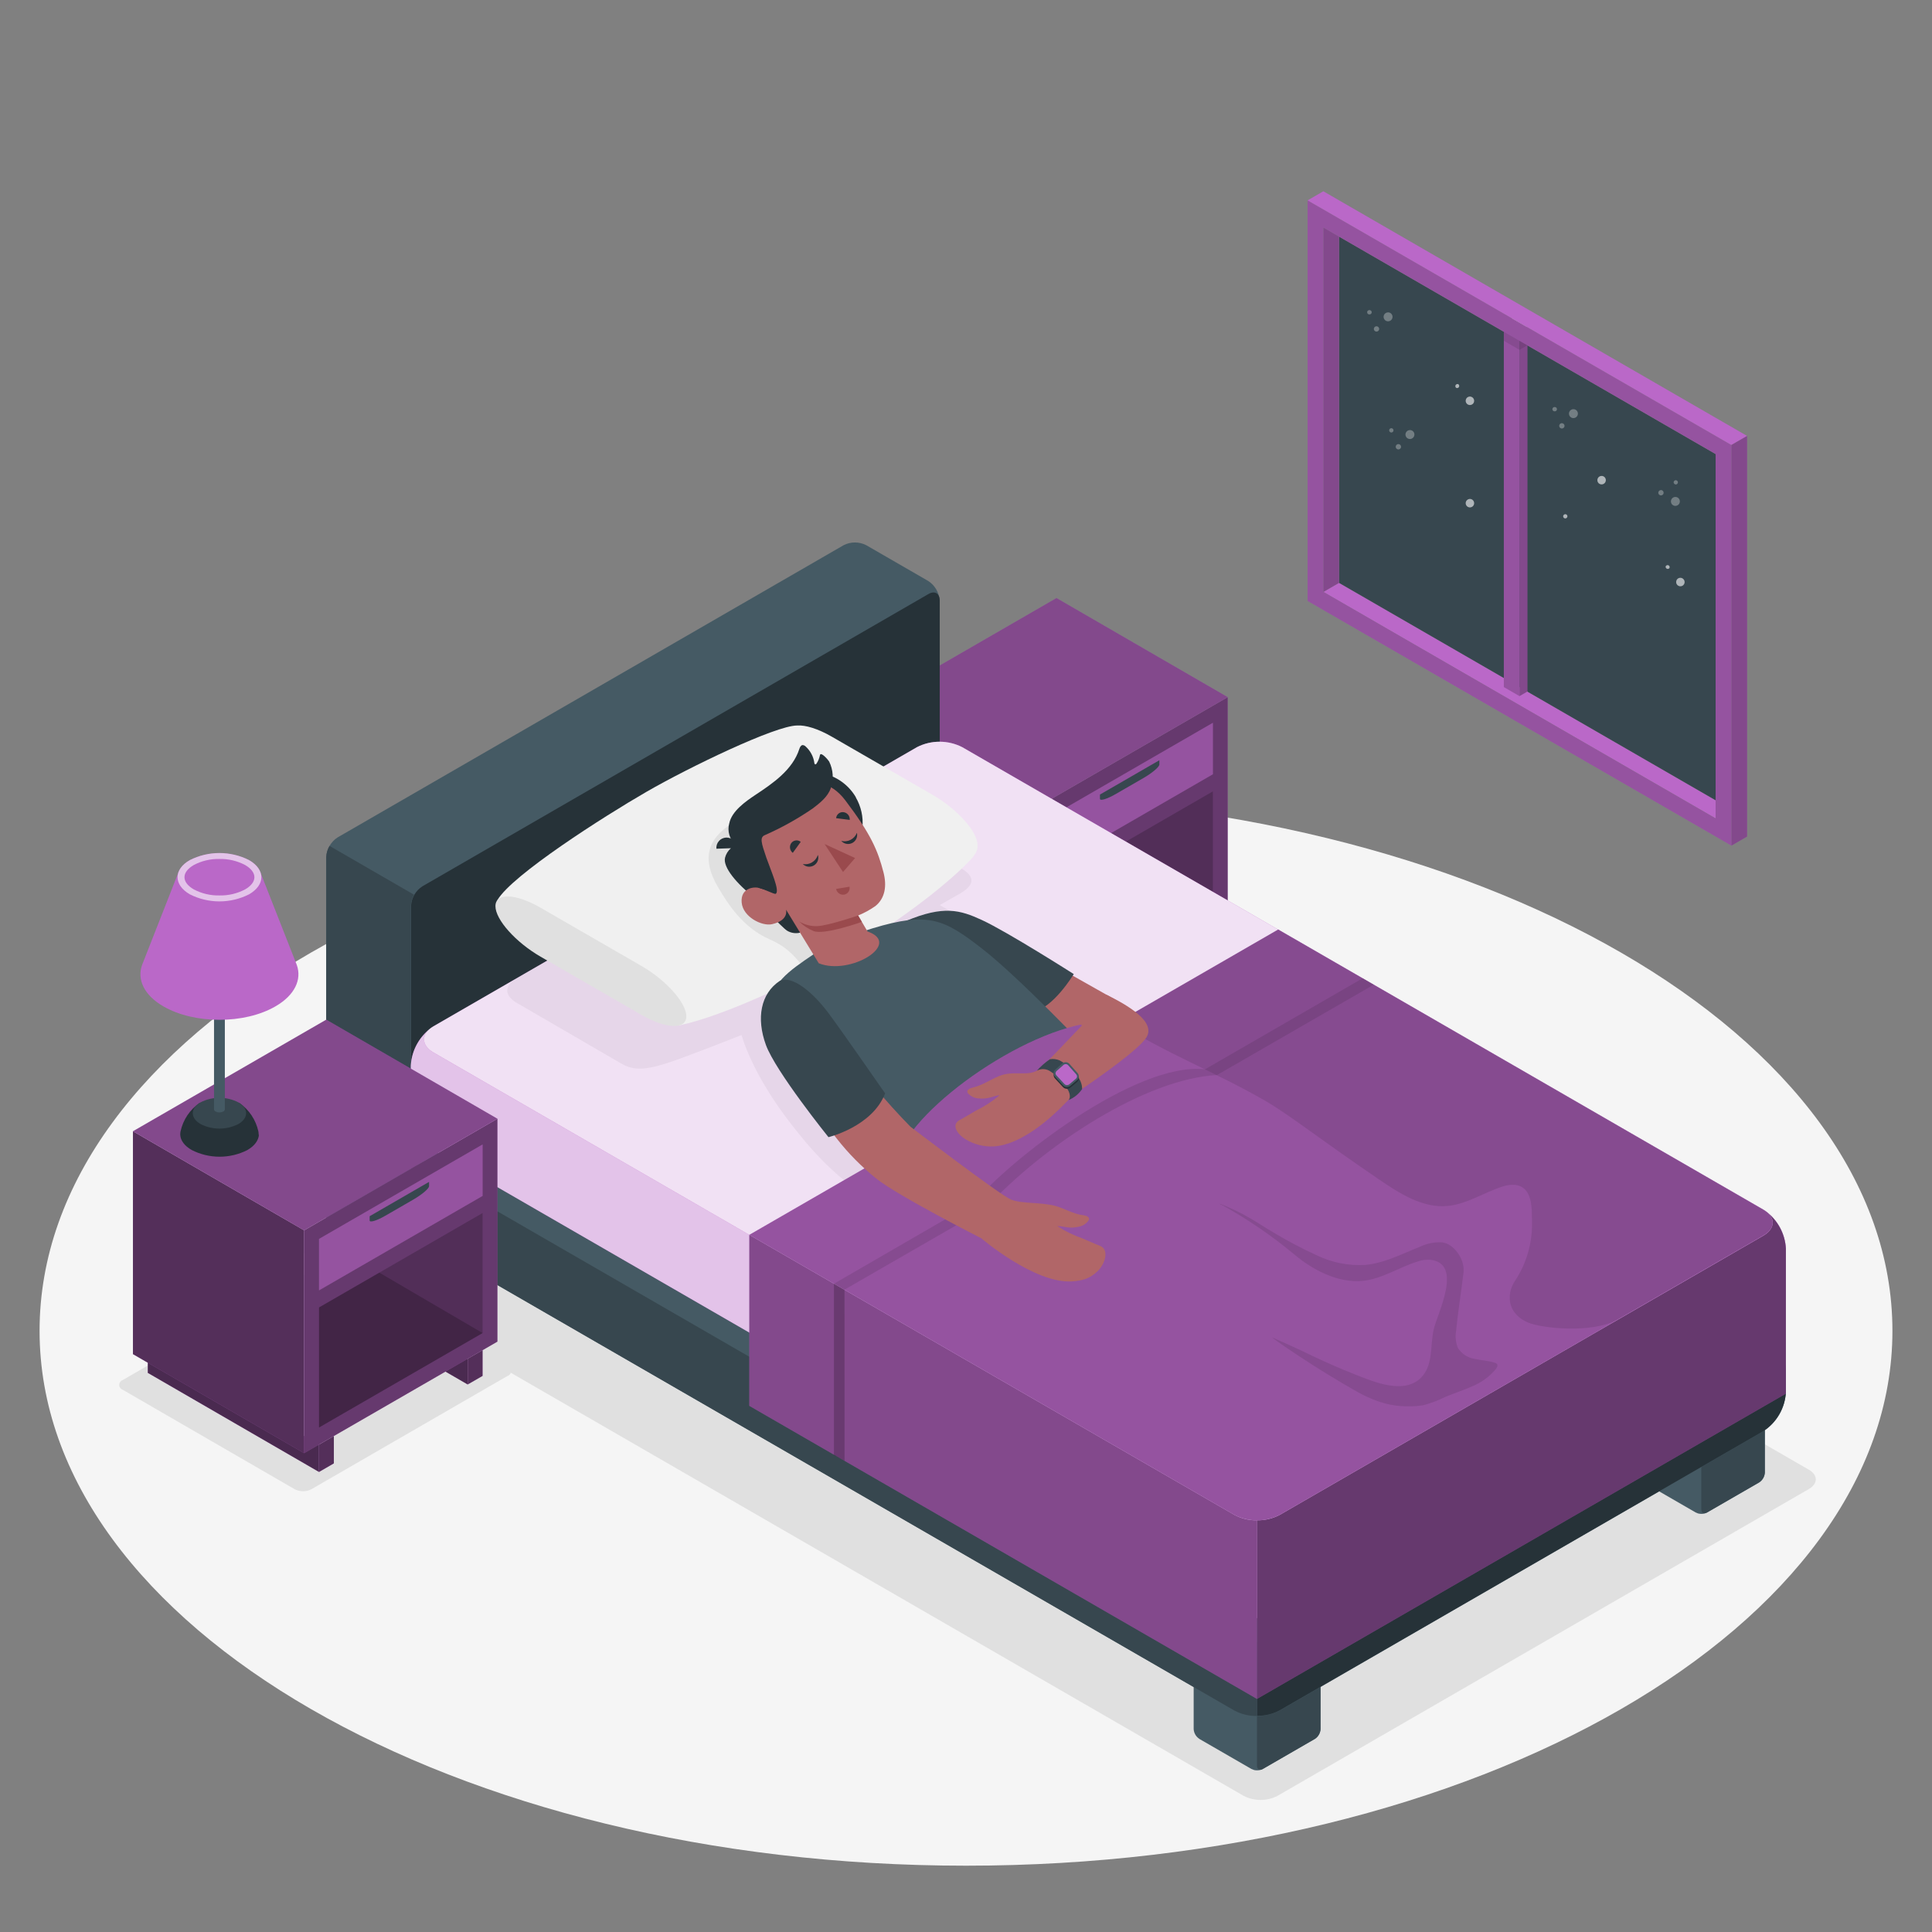 <svg width="87" height="87" viewBox="0 0 87 87" fill="none" xmlns="http://www.w3.org/2000/svg">
<rect x="0" y="0" width="87" height="87" fill="#808080" stroke="none"/>
<path d="M43.5 84.014C66.54 84.014 85.218 73.231 85.218 59.929C85.218 46.627 66.54 35.844 43.5 35.844C20.46 35.844 1.782 46.627 1.782 59.929C1.782 73.231 20.46 84.014 43.5 84.014Z" fill="#F5F5F5"/>
<path d="M57.517 80.874L81.455 67.053C81.871 66.813 81.871 66.423 81.455 66.183L38.433 41.344C38.2 41.226 37.941 41.164 37.68 41.164C37.418 41.164 37.16 41.226 36.926 41.344L12.991 55.167C12.575 55.407 12.575 55.797 12.991 56.037L56.011 80.874C56.244 80.992 56.502 81.054 56.764 81.054C57.026 81.054 57.284 80.992 57.517 80.874Z" fill="#E0E0E0"/>
<path d="M22.862 61.523L15.117 57.043C15 56.983 14.871 56.953 14.74 56.953C14.61 56.953 14.48 56.983 14.364 57.043L5.525 62.146C5.479 62.161 5.44 62.191 5.412 62.23C5.384 62.269 5.369 62.316 5.369 62.364C5.369 62.411 5.384 62.458 5.412 62.497C5.44 62.536 5.479 62.566 5.525 62.581L13.269 67.061C13.386 67.121 13.515 67.152 13.646 67.152C13.777 67.152 13.906 67.121 14.023 67.061L22.862 61.956C22.907 61.941 22.946 61.911 22.973 61.873C23 61.834 23.015 61.787 23.015 61.74C23.015 61.692 23 61.646 22.973 61.607C22.946 61.568 22.907 61.539 22.862 61.523Z" fill="#E0E0E0"/>
<path d="M77.968 36.448L77.261 36.855L59.592 26.655L60.298 26.246L77.968 36.448Z" fill="#BA68C8"/>
<path d="M60.298 26.246L77.261 36.039L77.259 20.447L60.298 10.654V26.246Z" fill="#37474F"/>
<path d="M68.425 14.94V31.348L67.719 30.939V14.531L68.425 14.94Z" fill="#BA68C8"/>
<path opacity="0.2" d="M68.425 14.94V31.348L67.719 30.939V14.531L68.425 14.94Z" fill="black"/>
<path d="M68.779 14.734L68.425 14.939V31.347L68.779 31.142V14.734Z" fill="#BA68C8"/>
<path opacity="0.3" d="M68.779 14.734L68.425 14.939V31.347L68.779 31.142V14.734Z" fill="black"/>
<path d="M68.425 14.939L67.719 14.53L68.072 14.325L68.779 14.734L68.425 14.939Z" fill="#FAFAFA"/>
<path d="M58.883 27.062L77.968 38.08V20.039L58.883 9.021V27.062ZM59.592 10.245L77.256 20.446V36.855L59.592 26.653V10.245Z" fill="#BA68C8"/>
<path opacity="0.2" d="M58.883 27.062L77.968 38.08V20.039L58.883 9.021V27.062ZM59.592 10.245L77.256 20.446V36.855L59.592 26.653V10.245Z" fill="black"/>
<path d="M59.592 26.655L60.298 26.246V10.654L59.592 10.245V26.655Z" fill="#BA68C8"/>
<path opacity="0.3" d="M59.592 26.655L60.298 26.246V10.654L59.592 10.245V26.655Z" fill="black"/>
<path d="M58.883 9.022L59.592 8.613L78.674 19.631L77.968 20.039L58.883 9.022Z" fill="#BA68C8"/>
<path d="M78.674 19.63L77.968 20.039V38.08L78.674 37.671V19.63Z" fill="#BA68C8"/>
<path opacity="0.3" d="M78.674 19.63L77.968 20.039V38.08L78.674 37.671V19.63Z" fill="black"/>
<path opacity="0.1" d="M68.425 15.347L67.721 14.94V15.347L68.425 15.754V15.347Z" fill="black"/>
<path opacity="0.1" d="M68.425 15.754L68.779 15.55L68.425 15.347V15.754Z" fill="black"/>
<g opacity="0.6">
<path d="M75.126 25.453C75.15 25.462 75.168 25.48 75.179 25.503C75.189 25.526 75.189 25.553 75.18 25.576C75.168 25.595 75.15 25.608 75.129 25.615C75.108 25.621 75.085 25.62 75.065 25.612C75.044 25.604 75.027 25.589 75.017 25.57C75.006 25.551 75.002 25.528 75.006 25.507C75.015 25.484 75.033 25.466 75.055 25.456C75.078 25.446 75.103 25.445 75.126 25.453Z" fill="white"/>
<path d="M75.739 26.032C75.774 26.046 75.804 26.07 75.826 26.101C75.848 26.132 75.86 26.169 75.861 26.206C75.862 26.244 75.851 26.282 75.831 26.314C75.81 26.346 75.781 26.371 75.746 26.386C75.711 26.401 75.673 26.406 75.635 26.399C75.598 26.392 75.564 26.374 75.536 26.348C75.509 26.322 75.49 26.288 75.482 26.251C75.474 26.214 75.478 26.175 75.492 26.14C75.501 26.116 75.514 26.095 75.531 26.077C75.549 26.059 75.57 26.044 75.593 26.034C75.615 26.024 75.64 26.019 75.665 26.019C75.69 26.018 75.715 26.023 75.739 26.032Z" fill="white"/>
</g>
<g opacity="0.6">
<path d="M65.65 17.29C65.674 17.3 65.692 17.318 65.703 17.342C65.713 17.365 65.713 17.392 65.704 17.415C65.694 17.439 65.676 17.458 65.652 17.468C65.629 17.478 65.603 17.478 65.579 17.469C65.56 17.457 65.546 17.439 65.54 17.418C65.533 17.396 65.534 17.373 65.542 17.353C65.551 17.332 65.566 17.315 65.586 17.305C65.606 17.294 65.628 17.291 65.65 17.295V17.29Z" fill="white"/>
<path d="M66.263 17.871C66.298 17.885 66.328 17.909 66.349 17.94C66.371 17.971 66.383 18.008 66.383 18.046C66.384 18.084 66.373 18.121 66.353 18.153C66.332 18.184 66.303 18.209 66.268 18.224C66.233 18.239 66.195 18.244 66.158 18.237C66.121 18.23 66.086 18.213 66.059 18.186C66.032 18.16 66.013 18.127 66.005 18.09C65.997 18.053 66 18.014 66.014 17.979C66.023 17.955 66.036 17.934 66.054 17.916C66.071 17.897 66.092 17.883 66.115 17.873C66.139 17.863 66.164 17.857 66.189 17.857C66.214 17.857 66.239 17.861 66.263 17.871Z" fill="white"/>
</g>
<path opacity="0.6" d="M66.263 22.481C66.298 22.495 66.328 22.519 66.349 22.55C66.371 22.581 66.383 22.618 66.383 22.656C66.384 22.694 66.373 22.731 66.353 22.762C66.332 22.794 66.303 22.819 66.268 22.834C66.233 22.849 66.195 22.854 66.158 22.847C66.121 22.84 66.086 22.823 66.059 22.796C66.032 22.77 66.013 22.736 66.005 22.699C65.997 22.662 66 22.624 66.014 22.589C66.033 22.542 66.07 22.504 66.116 22.484C66.163 22.463 66.215 22.462 66.263 22.481Z" fill="white"/>
<g opacity="0.3">
<path d="M63.693 19.568C63.693 19.608 63.681 19.647 63.659 19.68C63.636 19.713 63.605 19.739 63.568 19.755C63.531 19.77 63.491 19.774 63.452 19.766C63.412 19.758 63.376 19.739 63.348 19.711C63.32 19.683 63.301 19.647 63.293 19.607C63.285 19.568 63.289 19.528 63.304 19.491C63.32 19.454 63.346 19.422 63.379 19.4C63.412 19.378 63.451 19.366 63.491 19.366C63.517 19.366 63.544 19.371 63.568 19.381C63.593 19.391 63.615 19.406 63.634 19.425C63.653 19.444 63.668 19.466 63.678 19.491C63.688 19.515 63.693 19.541 63.693 19.568Z" fill="white"/>
<path d="M63.091 20.118C63.091 20.142 63.084 20.165 63.071 20.185C63.057 20.205 63.038 20.22 63.017 20.229C62.995 20.238 62.971 20.241 62.947 20.236C62.924 20.231 62.903 20.22 62.886 20.203C62.869 20.186 62.858 20.165 62.853 20.142C62.848 20.118 62.851 20.094 62.86 20.072C62.869 20.05 62.884 20.032 62.904 20.018C62.924 20.005 62.947 19.998 62.971 19.998C63.002 19.998 63.033 20.011 63.056 20.033C63.078 20.056 63.091 20.086 63.091 20.118Z" fill="white"/>
<path d="M62.75 19.366C62.752 19.38 62.75 19.394 62.746 19.407C62.742 19.421 62.736 19.433 62.727 19.443C62.717 19.454 62.706 19.462 62.693 19.468C62.681 19.474 62.667 19.477 62.653 19.477C62.639 19.477 62.626 19.474 62.613 19.468C62.6 19.462 62.589 19.454 62.58 19.443C62.571 19.433 62.564 19.421 62.56 19.407C62.556 19.394 62.555 19.38 62.556 19.366C62.56 19.343 62.571 19.321 62.589 19.306C62.607 19.29 62.63 19.282 62.653 19.282C62.677 19.282 62.7 19.29 62.717 19.306C62.735 19.321 62.746 19.343 62.75 19.366Z" fill="white"/>
</g>
<g opacity="0.3">
<path d="M75.486 22.776C75.46 22.782 75.434 22.782 75.408 22.778C75.382 22.773 75.357 22.763 75.335 22.749C75.313 22.735 75.294 22.716 75.279 22.695C75.264 22.673 75.253 22.649 75.248 22.623C75.239 22.584 75.242 22.543 75.257 22.506C75.271 22.469 75.296 22.436 75.329 22.413C75.362 22.39 75.401 22.378 75.441 22.377C75.481 22.376 75.52 22.387 75.554 22.409C75.588 22.431 75.614 22.462 75.63 22.498C75.646 22.535 75.65 22.576 75.643 22.615C75.636 22.655 75.617 22.691 75.589 22.72C75.561 22.748 75.525 22.768 75.486 22.776Z" fill="white"/>
<path d="M74.82 22.306C74.789 22.313 74.756 22.307 74.73 22.29C74.703 22.273 74.684 22.245 74.677 22.214C74.671 22.183 74.677 22.151 74.694 22.124C74.711 22.097 74.738 22.078 74.769 22.072C74.785 22.068 74.801 22.068 74.816 22.071C74.832 22.074 74.847 22.079 74.86 22.088C74.873 22.097 74.885 22.108 74.894 22.121C74.903 22.134 74.909 22.148 74.912 22.164C74.915 22.179 74.916 22.195 74.913 22.211C74.91 22.226 74.904 22.241 74.896 22.254C74.887 22.267 74.876 22.279 74.863 22.288C74.85 22.297 74.835 22.303 74.82 22.306Z" fill="white"/>
<path d="M75.483 21.814C75.458 21.819 75.432 21.814 75.41 21.8C75.389 21.786 75.374 21.764 75.368 21.739C75.364 21.721 75.366 21.702 75.373 21.684C75.381 21.667 75.393 21.652 75.408 21.641C75.424 21.631 75.442 21.625 75.461 21.625C75.48 21.625 75.498 21.63 75.514 21.64C75.53 21.651 75.542 21.666 75.55 21.683C75.557 21.7 75.559 21.719 75.556 21.738C75.553 21.756 75.544 21.773 75.531 21.787C75.518 21.8 75.501 21.81 75.483 21.814Z" fill="white"/>
</g>
<g opacity="0.3">
<path d="M71.055 18.627C71.055 18.667 71.043 18.706 71.02 18.739C70.998 18.772 70.967 18.798 70.93 18.813C70.893 18.828 70.853 18.832 70.813 18.825C70.774 18.817 70.738 18.798 70.71 18.769C70.682 18.741 70.662 18.705 70.655 18.666C70.647 18.627 70.651 18.586 70.666 18.549C70.681 18.512 70.707 18.481 70.741 18.459C70.774 18.437 70.813 18.425 70.853 18.425C70.906 18.425 70.958 18.446 70.995 18.484C71.033 18.522 71.055 18.573 71.055 18.627Z" fill="white"/>
<path d="M70.453 19.176C70.453 19.2 70.445 19.223 70.432 19.243C70.419 19.263 70.4 19.278 70.378 19.287C70.356 19.296 70.332 19.299 70.309 19.294C70.286 19.289 70.264 19.278 70.248 19.261C70.231 19.244 70.219 19.223 70.215 19.2C70.21 19.176 70.213 19.152 70.222 19.13C70.231 19.108 70.246 19.09 70.266 19.076C70.285 19.063 70.309 19.056 70.332 19.056C70.364 19.056 70.395 19.069 70.417 19.091C70.44 19.114 70.453 19.144 70.453 19.176Z" fill="white"/>
<path d="M70.111 18.425C70.112 18.437 70.109 18.45 70.105 18.462C70.1 18.474 70.093 18.484 70.084 18.494C70.075 18.503 70.064 18.51 70.053 18.515C70.041 18.52 70.028 18.522 70.016 18.522C70.002 18.524 69.988 18.523 69.975 18.519C69.961 18.515 69.949 18.508 69.939 18.499C69.928 18.49 69.92 18.479 69.914 18.466C69.908 18.453 69.905 18.439 69.905 18.426C69.905 18.412 69.908 18.398 69.914 18.385C69.92 18.373 69.928 18.361 69.939 18.352C69.949 18.343 69.961 18.336 69.975 18.332C69.988 18.328 70.002 18.327 70.016 18.329C70.041 18.329 70.065 18.339 70.083 18.357C70.101 18.375 70.111 18.399 70.111 18.425Z" fill="white"/>
</g>
<g opacity="0.3">
<path d="M62.708 14.268C62.708 14.308 62.696 14.347 62.674 14.38C62.651 14.413 62.62 14.439 62.583 14.454C62.546 14.47 62.506 14.473 62.466 14.466C62.427 14.458 62.391 14.439 62.363 14.411C62.335 14.382 62.316 14.346 62.308 14.307C62.3 14.268 62.304 14.227 62.319 14.191C62.335 14.154 62.361 14.122 62.394 14.1C62.427 14.078 62.466 14.066 62.506 14.066C62.559 14.066 62.611 14.087 62.648 14.125C62.686 14.163 62.708 14.214 62.708 14.268Z" fill="white"/>
<path d="M62.106 14.812C62.106 14.836 62.099 14.859 62.085 14.879C62.072 14.899 62.053 14.914 62.032 14.923C62.01 14.932 61.985 14.935 61.962 14.93C61.939 14.926 61.917 14.914 61.901 14.897C61.884 14.88 61.872 14.859 61.868 14.836C61.863 14.813 61.865 14.788 61.875 14.767C61.884 14.745 61.899 14.726 61.919 14.713C61.939 14.699 61.962 14.692 61.986 14.692C62.017 14.692 62.048 14.705 62.07 14.727C62.093 14.75 62.106 14.781 62.106 14.812Z" fill="white"/>
<path d="M61.77 14.061C61.77 14.074 61.768 14.086 61.763 14.098C61.758 14.11 61.751 14.121 61.742 14.13C61.733 14.139 61.723 14.146 61.711 14.151C61.7 14.156 61.687 14.158 61.674 14.158C61.66 14.16 61.646 14.159 61.633 14.155C61.62 14.151 61.608 14.144 61.597 14.135C61.587 14.126 61.578 14.115 61.572 14.102C61.567 14.089 61.564 14.076 61.564 14.062C61.564 14.048 61.567 14.034 61.572 14.021C61.578 14.009 61.587 13.998 61.597 13.988C61.608 13.979 61.62 13.973 61.633 13.969C61.646 13.964 61.66 13.963 61.674 13.965C61.7 13.965 61.724 13.975 61.742 13.993C61.76 14.011 61.77 14.036 61.77 14.061Z" fill="white"/>
</g>
<g opacity="0.6">
<path d="M72.313 21.623C72.313 21.66 72.302 21.697 72.281 21.729C72.259 21.76 72.23 21.785 72.195 21.799C72.16 21.814 72.121 21.818 72.084 21.81C72.047 21.803 72.013 21.785 71.986 21.758C71.959 21.731 71.941 21.697 71.934 21.66C71.926 21.623 71.93 21.584 71.945 21.549C71.959 21.514 71.984 21.484 72.015 21.463C72.046 21.442 72.084 21.431 72.121 21.431C72.172 21.431 72.221 21.451 72.257 21.487C72.293 21.523 72.313 21.572 72.313 21.623Z" fill="white"/>
</g>
<path opacity="0.6" d="M70.522 23.161C70.54 23.168 70.555 23.18 70.565 23.196C70.576 23.211 70.582 23.23 70.582 23.248C70.582 23.267 70.577 23.286 70.566 23.302C70.556 23.317 70.541 23.33 70.524 23.337C70.507 23.345 70.487 23.347 70.469 23.344C70.45 23.34 70.433 23.331 70.42 23.318C70.406 23.305 70.397 23.288 70.393 23.27C70.389 23.252 70.39 23.232 70.397 23.215C70.407 23.191 70.425 23.172 70.448 23.162C70.472 23.152 70.498 23.152 70.522 23.161Z" fill="white"/>
<path d="M53.947 43.358L52.611 42.585L53.947 42.199V43.358Z" fill="#BA68C8"/>
<path opacity="0.6" d="M53.947 43.358L52.611 42.585L53.947 42.199V43.358Z" fill="black"/>
<path d="M47.25 46.067V47.297L39.541 42.836V41.605L47.25 46.067Z" fill="#BA68C8"/>
<path opacity="0.6" d="M47.25 46.067V47.297L39.541 42.836V41.605L47.25 46.067Z" fill="black"/>
<path d="M38.873 31.955L46.581 36.416V46.451L38.873 41.991V31.955Z" fill="#BA68C8"/>
<path opacity="0.55" d="M38.873 31.955L46.581 36.416V46.451L38.873 41.991V31.955Z" fill="black"/>
<path d="M46.581 36.417L55.285 31.392V41.428L46.581 46.451V36.417Z" fill="#BA68C8"/>
<path opacity="0.45" d="M46.581 36.417L55.285 31.392V41.428L46.581 46.451V36.417Z" fill="black"/>
<path d="M55.285 31.392L47.575 26.93L38.873 31.955L46.581 36.417L55.285 31.392Z" fill="#BA68C8"/>
<path opacity="0.3" d="M55.285 31.392L47.575 26.93L38.873 31.955L46.581 36.417L55.285 31.392Z" fill="black"/>
<path d="M47.25 36.803L54.617 32.549V34.865L47.25 39.119V36.803Z" fill="#BA68C8"/>
<path opacity="0.2" d="M47.25 36.803L54.617 32.549V34.865L47.25 39.119V36.803Z" fill="black"/>
<path opacity="0.2" d="M47.25 39.89L54.617 35.637V41.042L47.25 45.294V39.89Z" fill="black"/>
<path d="M47.25 47.297L47.92 46.91V45.68L47.25 46.066V47.297Z" fill="#BA68C8"/>
<path opacity="0.55" d="M47.25 47.297L47.92 46.91V45.68L47.25 46.066V47.297Z" fill="black"/>
<path d="M53.947 43.358L54.615 42.971V41.812L53.947 42.199V43.358Z" fill="#BA68C8"/>
<path opacity="0.55" d="M53.947 43.358L54.615 42.971V41.812L53.947 42.199V43.358Z" fill="black"/>
<path d="M49.532 35.971C49.532 36.079 49.853 35.982 50.246 35.754L51.495 35.033C51.888 34.806 52.207 34.534 52.207 34.428V34.235L49.532 35.78V35.971Z" fill="#37474F"/>
<path opacity="0.2" d="M54.617 41.042L49.968 38.32L47.25 39.89V45.294L54.617 41.042Z" fill="black"/>
<path d="M17.993 57.514L15.197 55.899C15.05 55.803 14.927 55.673 14.839 55.52C14.751 55.368 14.7 55.196 14.691 55.02V38.593C14.7 38.417 14.751 38.245 14.839 38.093C14.927 37.94 15.05 37.809 15.197 37.713L37.991 24.55C38.148 24.47 38.322 24.428 38.498 24.428C38.675 24.428 38.849 24.47 39.006 24.55L41.802 26.164C41.949 26.26 42.071 26.388 42.159 26.539C42.247 26.69 42.299 26.86 42.31 27.034V43.462C42.299 43.636 42.247 43.806 42.159 43.957C42.071 44.108 41.949 44.236 41.802 44.332L19.008 57.496C18.852 57.579 18.679 57.624 18.503 57.627C18.326 57.63 18.152 57.591 17.993 57.514Z" fill="#455A64"/>
<path d="M42.317 27.043V43.47C42.306 43.645 42.255 43.814 42.167 43.965C42.079 44.116 41.957 44.245 41.811 44.34L19.017 57.505C18.736 57.667 18.51 57.535 18.51 57.211V40.792C18.52 40.616 18.57 40.445 18.658 40.292C18.746 40.14 18.869 40.01 19.017 39.914L41.811 26.749C42.089 26.587 42.317 26.719 42.317 27.043Z" fill="#263238"/>
<path d="M18.891 57.568C18.746 57.62 18.591 57.642 18.437 57.632C18.283 57.623 18.132 57.583 17.993 57.514L15.197 55.899C15.05 55.802 14.928 55.672 14.839 55.52C14.752 55.367 14.701 55.196 14.691 55.02V38.591C14.697 38.415 14.748 38.243 14.839 38.092L18.649 40.293C18.558 40.444 18.507 40.616 18.502 40.792V57.22C18.502 57.496 18.669 57.632 18.891 57.568Z" fill="#37474F"/>
<path d="M59.211 73.61L56.86 72.253C56.781 72.213 56.694 72.192 56.606 72.192C56.517 72.192 56.43 72.213 56.352 72.253L54.001 73.61C53.929 73.658 53.869 73.722 53.827 73.798C53.818 73.814 53.813 73.831 53.806 73.847C53.774 73.91 53.756 73.979 53.752 74.049V77.863C53.757 77.947 53.78 78.029 53.821 78.102C53.862 78.176 53.918 78.239 53.987 78.287L54.005 78.303L56.355 79.66C56.365 79.665 56.376 79.668 56.387 79.671C56.414 79.685 56.444 79.697 56.474 79.706C56.518 79.716 56.564 79.721 56.609 79.72C56.698 79.722 56.785 79.701 56.863 79.66L59.214 78.303C59.288 78.255 59.349 78.189 59.392 78.113C59.436 78.037 59.462 77.951 59.466 77.863V74.049C59.461 73.961 59.435 73.875 59.391 73.799C59.346 73.723 59.285 73.658 59.211 73.61Z" fill="#455A64"/>
<path d="M56.86 79.661L59.211 78.303C59.284 78.255 59.345 78.19 59.389 78.113C59.433 78.037 59.458 77.951 59.463 77.863V74.049C59.463 73.887 59.348 73.823 59.209 73.903L56.858 75.26C56.784 75.308 56.723 75.373 56.679 75.449C56.635 75.525 56.609 75.611 56.604 75.699V79.518C56.606 79.675 56.724 79.741 56.86 79.661Z" fill="#37474F"/>
<path d="M79.215 62.06L76.865 60.703C76.786 60.663 76.699 60.643 76.611 60.643C76.522 60.643 76.435 60.663 76.357 60.703L74.006 62.06C73.933 62.108 73.873 62.173 73.832 62.25C73.824 62.265 73.817 62.281 73.811 62.297C73.779 62.36 73.762 62.429 73.759 62.499V66.313C73.763 66.397 73.787 66.479 73.828 66.552C73.868 66.626 73.925 66.689 73.994 66.738C74 66.743 74.006 66.749 74.013 66.753L76.362 68.11C76.372 68.115 76.382 68.118 76.393 68.121C76.421 68.136 76.45 68.148 76.48 68.156C76.525 68.166 76.57 68.171 76.616 68.171C76.704 68.173 76.792 68.152 76.87 68.11L79.221 66.753C79.294 66.705 79.356 66.64 79.4 66.563C79.444 66.487 79.469 66.401 79.475 66.313V62.499C79.469 62.411 79.443 62.325 79.398 62.248C79.353 62.172 79.29 62.108 79.215 62.06Z" fill="#455A64"/>
<path d="M76.865 68.11L79.215 66.753C79.289 66.705 79.35 66.639 79.394 66.563C79.439 66.487 79.464 66.401 79.469 66.313V62.499C79.469 62.337 79.355 62.273 79.215 62.353L76.865 63.71C76.791 63.758 76.729 63.823 76.685 63.9C76.641 63.976 76.615 64.062 76.611 64.15V67.963C76.611 68.124 76.724 68.19 76.865 68.11Z" fill="#37474F"/>
<path d="M41.301 39.135L19.516 51.711C19.22 51.904 18.974 52.164 18.798 52.469C18.621 52.775 18.519 53.118 18.5 53.47V54.434C18.518 54.788 18.619 55.133 18.796 55.44C18.973 55.747 19.219 56.008 19.516 56.202L55.59 77.03C55.905 77.19 56.253 77.273 56.606 77.273C56.959 77.273 57.307 77.19 57.622 77.03L79.405 64.451C79.701 64.259 79.947 63.999 80.124 63.694C80.301 63.388 80.402 63.045 80.421 62.692V61.728C80.402 61.376 80.3 61.033 80.123 60.727C79.947 60.422 79.701 60.162 79.405 59.969L43.326 39.135C43.012 38.976 42.665 38.893 42.313 38.893C41.962 38.893 41.615 38.976 41.301 39.135Z" fill="#455A64"/>
<path d="M80.421 61.721V62.685C80.402 63.038 80.3 63.38 80.124 63.686C79.948 63.992 79.702 64.251 79.407 64.445L57.622 77.021C57.309 77.187 56.959 77.27 56.606 77.263V73.95C56.959 73.957 57.309 73.874 57.622 73.708L79.407 61.132C79.929 60.827 79.963 60.35 79.509 60.025C79.777 60.223 79.997 60.478 80.155 60.771C80.312 61.065 80.403 61.389 80.421 61.721Z" fill="#263238"/>
<path d="M19.518 52.884C18.983 52.578 18.957 52.089 19.439 51.765C19.166 51.962 18.939 52.217 18.777 52.511C18.614 52.806 18.52 53.134 18.5 53.47V54.434C18.518 54.788 18.619 55.133 18.796 55.44C18.973 55.747 19.219 56.008 19.516 56.202L55.59 77.03C55.902 77.195 56.252 77.279 56.606 77.272V73.95C56.252 73.957 55.903 73.874 55.591 73.708L19.518 52.884Z" fill="#37474F"/>
<path d="M41.301 33.643L19.516 46.219C19.22 46.412 18.974 46.672 18.798 46.978C18.621 47.283 18.519 47.626 18.5 47.979V50.034C18.519 50.386 18.621 50.729 18.798 51.035C18.974 51.34 19.22 51.6 19.516 51.793L55.59 72.621C55.905 72.78 56.253 72.863 56.606 72.863C56.959 72.863 57.307 72.78 57.622 72.621L79.405 60.042C79.701 59.85 79.947 59.59 80.124 59.285C80.3 58.98 80.402 58.637 80.421 58.285V56.23C80.402 55.877 80.301 55.534 80.124 55.228C79.947 54.923 79.701 54.663 79.405 54.471L43.326 33.643C43.012 33.484 42.665 33.401 42.313 33.401C41.962 33.401 41.615 33.484 41.301 33.643Z" fill="#BA68C8"/>
<path opacity="0.8" d="M19.516 47.392L55.59 68.22C55.904 68.379 56.253 68.463 56.606 68.463C56.959 68.463 57.307 68.379 57.622 68.22L79.405 55.643C79.967 55.32 79.967 54.794 79.405 54.47L43.326 33.643C43.011 33.483 42.663 33.4 42.311 33.4C41.958 33.4 41.61 33.483 41.295 33.643L19.511 46.219C18.956 46.543 18.956 47.069 19.516 47.392Z" fill="white"/>
<path opacity="0.05" d="M23.264 45.156L28.002 47.907C28.564 48.231 29.13 48.151 29.932 47.907C30.734 47.664 33.394 46.606 33.394 46.606C33.394 46.606 33.826 48.319 35.656 50.656C36.352 51.545 37.663 53.214 39.867 54.404L52.795 46.806L42.317 40.756L43.269 40.216C43.977 39.787 43.829 39.419 43.269 39.096L37.501 35.776L23.261 44.055C22.7 44.38 22.704 44.833 23.264 45.156Z" fill="black"/>
<path opacity="0.5" d="M80.421 56.23V58.29C80.402 58.642 80.3 58.985 80.124 59.291C79.948 59.596 79.702 59.856 79.407 60.049L57.622 72.626C57.309 72.791 56.959 72.874 56.606 72.868V68.462C56.959 68.469 57.309 68.386 57.622 68.222L79.407 55.643C79.929 55.339 79.963 54.864 79.509 54.537C79.776 54.734 79.996 54.989 80.154 55.281C80.312 55.574 80.403 55.898 80.421 56.23Z" fill="white"/>
<path opacity="0.6" d="M19.518 47.394C18.983 47.086 18.957 46.597 19.439 46.273C19.166 46.47 18.939 46.725 18.777 47.02C18.614 47.315 18.52 47.642 18.5 47.979V50.034C18.519 50.386 18.621 50.729 18.798 51.035C18.974 51.34 19.22 51.6 19.516 51.793L55.59 72.621C55.902 72.786 56.252 72.869 56.606 72.862V68.462C56.253 68.47 55.904 68.387 55.591 68.222L19.518 47.394Z" fill="white"/>
<path d="M44.022 38.064C44.022 37.455 43.11 36.435 41.986 35.786L37.462 33.176C36.834 32.813 36.272 32.644 35.896 32.67C34.924 32.67 31.035 34.548 29.124 35.649C27.214 36.75 23.048 39.407 22.399 40.533C22.187 40.902 29.707 46.359 30.621 46.166C32.669 45.737 36.363 43.978 38.261 42.821C41.36 40.932 43.114 39.359 43.732 38.687C44.022 38.363 44.022 38.193 44.022 38.064Z" fill="#F0F0F0"/>
<path d="M33.114 36.989C31.736 37.781 31.644 38.764 32.321 39.928C32.771 40.704 33.467 41.776 34.626 42.284C35.322 42.59 35.647 42.891 36.15 43.51C36.161 43.523 36.168 43.535 36.176 43.547C36.857 43.199 37.525 42.842 38.141 42.503L33.114 36.989Z" fill="#E0E0E0"/>
<path d="M24.346 43.082L28.87 45.692C29.996 46.341 30.906 46.374 30.906 45.765C30.906 45.156 29.996 44.137 28.87 43.488L24.346 40.878C23.222 40.229 22.31 40.196 22.31 40.805C22.31 41.414 23.222 42.433 24.346 43.082Z" fill="#E0E0E0"/>
<path d="M47.551 43.51L50.705 45.29L48.851 46.99L46.263 45.21L47.551 43.51Z" fill="#B16668"/>
<path d="M40.8 41.471C42.494 40.76 43.236 40.979 44.212 41.428C45.365 41.96 48.353 43.864 48.353 43.864C48.353 43.864 47.394 45.454 46.486 45.56C44.295 44.313 40.8 41.471 40.8 41.471Z" fill="#37474F"/>
<path d="M36.627 42.978C35.535 43.716 34.626 44.334 34.736 45.385C34.845 46.435 42.935 52.548 42.935 52.548L49.068 47.356C49.068 47.356 45.901 44.017 44.207 42.705C42.512 41.393 41.812 41.04 39.282 41.807C37.553 42.334 36.627 42.978 36.627 42.978Z" fill="#455A64"/>
<path d="M38.543 35.905C38.239 35.383 37.74 35.004 37.156 34.85C36.572 34.697 35.951 34.781 35.43 35.085C34.908 35.389 34.529 35.888 34.375 36.472C34.222 37.056 34.306 37.677 34.61 38.198C34.631 38.233 34.654 38.264 34.676 38.297L34.254 39.616L33.21 38.156C33.195 38.033 33.135 37.92 33.041 37.839C32.947 37.758 32.827 37.714 32.703 37.716C32.641 37.719 32.579 37.734 32.522 37.761C32.466 37.787 32.415 37.825 32.374 37.873C32.332 37.919 32.301 37.974 32.281 38.034C32.261 38.094 32.254 38.157 32.26 38.219L32.914 38.196C32.784 38.309 32.691 38.458 32.649 38.624C32.545 39.046 33.171 39.799 33.986 40.431C33.986 40.431 35.178 41.743 35.449 41.913C35.623 42.016 35.829 42.047 36.025 42L35.741 39.169C36.181 39.342 36.664 39.373 37.122 39.259C37.581 39.144 37.992 38.89 38.3 38.531C38.607 38.172 38.795 37.726 38.837 37.256C38.88 36.785 38.774 36.313 38.536 35.905H38.543Z" fill="#263238"/>
<path d="M34.814 40.046C34.736 40.187 34.429 40.057 34.189 39.987C33.949 39.917 33.342 39.987 33.398 40.639C33.453 41.292 34.313 41.72 34.765 41.617C35.543 41.443 35.395 40.961 35.395 40.961L36.869 43.377C38.297 43.947 40.648 42.491 39.065 41.946L38.642 41.226C38.916 41.114 39.177 40.971 39.42 40.801C39.86 40.445 39.942 39.886 39.783 39.277C39.529 38.299 39.223 37.568 38.059 36.032C36.784 34.348 34.666 35.559 33.946 36.937C33.225 38.315 34.814 40.046 34.814 40.046Z" fill="#B16668"/>
<path d="M34.932 40.248C34.871 40.284 34.419 40.035 34.189 39.987C33.873 39.919 33.145 38.054 33.145 38.054C33.004 37.937 32.9 37.782 32.846 37.608C32.792 37.433 32.79 37.246 32.841 37.071C32.957 36.517 33.587 36.082 34.024 35.79C34.812 35.268 35.693 34.666 35.995 33.726C36.02 33.653 36.058 33.566 36.135 33.552C36.184 33.552 36.231 33.571 36.267 33.604C36.487 33.798 36.631 34.064 36.671 34.354C36.671 34.382 36.686 34.415 36.714 34.419C36.742 34.422 36.759 34.4 36.773 34.379C36.846 34.265 36.897 34.139 36.923 34.006C36.959 33.824 37.306 34.233 37.337 34.292C37.429 34.477 37.483 34.679 37.496 34.886C37.508 35.093 37.479 35.3 37.41 35.496C37.271 35.886 36.921 36.16 36.601 36.404C35.921 36.871 35.199 37.274 34.443 37.606C34.203 37.706 34.282 37.954 34.506 38.612C34.708 39.195 35.132 40.124 34.932 40.248Z" fill="#263238"/>
<path d="M38.642 41.226C38.642 41.226 37.302 41.683 36.808 41.704C36.519 41.717 36.232 41.643 35.985 41.492C36.171 41.679 36.392 41.827 36.636 41.927C37.118 42.12 38.809 41.513 38.809 41.513L38.642 41.226Z" fill="#9A4A4D"/>
<path d="M36.831 38.498C36.858 38.585 36.855 38.679 36.823 38.765C36.791 38.851 36.73 38.923 36.652 38.97C36.574 39.018 36.481 39.037 36.39 39.026C36.3 39.015 36.215 38.973 36.15 38.908C36.294 38.936 36.443 38.909 36.568 38.833C36.693 38.757 36.786 38.637 36.831 38.498Z" fill="#263238"/>
<path d="M38.588 37.502C38.609 37.591 38.6 37.684 38.562 37.767C38.524 37.85 38.46 37.918 38.379 37.96C38.297 38.002 38.205 38.016 38.115 37.999C38.025 37.982 37.944 37.936 37.883 37.867C38.025 37.903 38.175 37.886 38.305 37.818C38.435 37.751 38.535 37.638 38.588 37.502Z" fill="#263238"/>
<path d="M36.058 37.909L35.7 38.405C35.634 38.355 35.589 38.282 35.577 38.2C35.563 38.118 35.583 38.035 35.63 37.967C35.654 37.934 35.684 37.906 35.718 37.886C35.753 37.865 35.792 37.851 35.832 37.846C35.872 37.84 35.913 37.843 35.951 37.854C35.99 37.865 36.027 37.884 36.058 37.909Z" fill="#263238"/>
<path d="M37.652 40.03L38.254 39.928C38.263 39.967 38.263 40.008 38.255 40.047C38.248 40.087 38.233 40.125 38.21 40.158C38.188 40.191 38.159 40.22 38.125 40.242C38.091 40.264 38.053 40.279 38.014 40.286C37.932 40.299 37.849 40.279 37.781 40.232C37.714 40.184 37.667 40.112 37.652 40.03Z" fill="#9A4A4D"/>
<path d="M38.264 36.921L37.652 36.843C37.655 36.803 37.666 36.764 37.685 36.728C37.704 36.693 37.73 36.661 37.761 36.636C37.792 36.611 37.828 36.592 37.867 36.581C37.906 36.57 37.946 36.568 37.986 36.573C38.068 36.584 38.143 36.627 38.195 36.691C38.246 36.756 38.271 36.838 38.264 36.921Z" fill="#263238"/>
<path d="M37.132 38.007L37.962 39.267L38.506 38.639L37.132 38.007Z" fill="#9A4A4D"/>
<path opacity="0.1" d="M44.892 52.868C44.324 52.533 43.787 52.148 43.286 51.718C42.888 51.355 42.51 50.867 42.675 50.354L40.424 51.654C40.819 52.489 41.76 52.987 42.562 53.444C42.996 53.691 43.433 53.931 43.873 54.163L44.37 54.427C46.855 55.697 49.447 56.761 52.026 57.82C52.341 57.949 52.682 58.081 53.013 58.003L44.892 52.868Z" fill="black"/>
<path d="M33.742 55.607V63.306L56.606 76.506V68.462C56.252 68.47 55.902 68.386 55.59 68.22L33.742 55.607Z" fill="#BA68C8"/>
<path opacity="0.3" d="M33.742 55.607V63.306L56.606 76.506V68.462C56.252 68.47 55.902 68.386 55.59 68.22L33.742 55.607Z" fill="black"/>
<path d="M79.407 55.643C79.929 55.339 79.963 54.864 79.509 54.537C79.776 54.734 79.996 54.989 80.154 55.281C80.312 55.574 80.403 55.898 80.421 56.23V62.756L56.606 76.502V68.462C56.959 68.468 57.309 68.386 57.622 68.222L79.407 55.643Z" fill="#BA68C8"/>
<path opacity="0.45" d="M79.407 55.643C79.929 55.339 79.963 54.864 79.509 54.537C79.776 54.734 79.996 54.989 80.154 55.281C80.312 55.574 80.403 55.898 80.421 56.23V62.756L56.606 76.502V68.462C56.959 68.468 57.309 68.386 57.622 68.222L79.407 55.643Z" fill="black"/>
<path d="M79.405 54.471L57.558 41.857L50.309 46.042C47.37 45.614 41.901 49.202 40.633 51.629L33.742 55.607L55.59 68.22C55.905 68.38 56.253 68.463 56.606 68.463C56.959 68.463 57.307 68.38 57.622 68.22L79.405 55.643C79.967 55.32 79.967 54.794 79.405 54.471Z" fill="#BA68C8"/>
<path opacity="0.2" d="M79.405 54.471L57.558 41.857L50.309 46.042C47.37 45.614 41.901 49.202 40.633 51.629L33.742 55.607L55.59 68.22C55.905 68.38 56.253 68.463 56.606 68.463C56.959 68.463 57.307 68.38 57.622 68.22L79.405 55.643C79.967 55.32 79.967 54.794 79.405 54.471Z" fill="black"/>
<path opacity="0.1" d="M79.405 54.471L57.558 41.857L50.309 46.042C52.524 47.45 54.699 48.259 56.952 49.557C58.04 50.183 59.303 51.206 62.062 53.087C62.967 53.705 64.05 54.422 65.195 54.305C66.064 54.22 66.818 53.7 67.651 53.435C67.83 53.371 68.02 53.344 68.21 53.355C69.037 53.441 68.976 54.434 68.988 55.034C69.007 55.959 68.748 56.868 68.245 57.644C68.126 57.81 68.045 57.998 68.005 58.198C67.9 58.817 68.205 59.289 68.796 59.55C69.388 59.811 71.711 60.072 72.84 59.414L79.405 55.624C79.964 55.32 79.964 54.793 79.405 54.471Z" fill="black"/>
<path opacity="0.1" d="M59.837 61.921C59.373 61.638 58.914 61.345 58.459 61.043C58.285 60.923 57.483 60.401 57.281 60.221C57.871 60.482 58.452 60.743 59.033 61.025C59.67 61.328 60.314 61.615 60.97 61.873C61.852 62.221 63.315 62.871 64.076 61.942C64.528 61.389 64.406 60.583 64.556 59.884C64.706 59.184 65.924 56.886 64.396 56.727C64.206 56.717 64.016 56.744 63.837 56.807C63.004 57.065 62.247 57.585 61.38 57.678C60.235 57.792 59.08 57.169 58.248 56.459C57.259 55.64 56.197 54.913 55.075 54.288C54.984 54.236 54.991 54.274 54.916 54.199C55.402 54.384 55.871 54.61 56.319 54.873C56.667 55.073 56.989 55.294 57.331 55.492C57.971 55.877 58.633 56.225 59.312 56.536C59.983 56.857 60.725 57.004 61.469 56.962C62.339 56.884 63.134 56.463 63.945 56.141C64.255 55.993 64.597 55.925 64.94 55.944C65.483 56.014 65.937 56.694 65.908 57.22C65.909 57.236 65.909 57.252 65.908 57.269C65.805 58.156 65.656 59.036 65.572 59.926C65.523 60.19 65.552 60.462 65.656 60.71C65.74 60.839 65.851 60.948 65.98 61.031C66.11 61.114 66.255 61.169 66.407 61.192C66.708 61.26 67.02 61.271 67.312 61.366C67.351 61.375 67.386 61.396 67.413 61.425C67.458 61.49 67.413 61.579 67.366 61.641C67.083 61.984 66.721 62.252 66.31 62.421C65.906 62.605 65.481 62.736 65.074 62.91C64.761 63.066 64.432 63.189 64.093 63.279C63.876 63.316 63.656 63.332 63.435 63.327C63.054 63.327 62.311 63.327 61.163 62.701C60.712 62.445 60.272 62.186 59.837 61.921Z" fill="black"/>
<path opacity="0.2" d="M37.553 57.808V65.522L38.031 65.782L38.029 58.081L37.553 57.808Z" fill="black"/>
<path opacity="0.1" d="M37.553 57.808L43.867 54.154C45.397 52.299 51.111 47.799 54.265 48.151L61.372 44.048L61.867 44.338L54.798 48.412C51.636 48.568 47.079 51.493 44.373 54.42L38.029 58.074L37.553 57.808Z" fill="black"/>
<path d="M49.529 56.099C49.301 56.014 49.007 55.876 48.757 55.772C48.353 55.633 47.969 55.445 47.612 55.212C47.951 55.212 48.109 55.346 48.586 55.239C48.754 55.206 48.904 55.111 49.007 54.973C49.025 54.952 49.036 54.926 49.04 54.898C49.051 54.787 48.901 54.742 48.79 54.724C48.334 54.671 47.953 54.425 47.518 54.303C46.872 54.129 46.011 54.215 45.524 54.016C45.036 53.818 41 50.738 41 50.738C39.859 49.575 38.816 48.321 37.882 46.987C36.702 45.28 36.173 44.612 35.324 44.363C34.454 44.963 34.49 45.376 34.542 46.118C34.595 46.861 35.2 47.796 35.6 48.453C36.169 49.388 36.693 49.99 37.68 51.271C38.201 51.937 38.797 52.541 39.458 53.07C40.411 53.839 44.184 55.758 44.184 55.758C44.184 55.758 46.58 57.809 48.273 57.702C48.748 57.67 49.08 57.58 49.433 57.235C49.764 56.912 49.968 56.266 49.529 56.099Z" fill="#B16668"/>
<path d="M35.118 44.167C34.248 44.744 34.052 45.854 34.49 47.055C34.929 48.256 37.307 51.207 37.307 51.207C37.307 51.207 39.279 50.737 39.858 49.237C39.858 49.237 37.913 46.432 37.306 45.62C36.601 44.676 35.67 43.909 35.118 44.167Z" fill="#37474F"/>
<path d="M49.839 44.801L48.221 45.798L48.725 46.174C48.068 46.851 46.958 48.066 46.69 48.215C46.23 48.471 45.607 48.198 44.988 48.457C44.572 48.631 44.233 48.875 43.789 48.979C43.679 49.007 43.535 49.069 43.561 49.179C43.57 49.211 43.588 49.239 43.613 49.261C43.727 49.375 43.877 49.446 44.038 49.461C44.535 49.511 44.675 49.355 45.017 49.317C44.691 49.591 44.332 49.825 43.949 50.013C43.707 50.148 43.438 50.319 43.222 50.432C42.808 50.651 43.116 51.093 43.507 51.318C43.882 51.541 44.314 51.647 44.749 51.624C46.02 51.549 47.372 50.298 47.968 49.678C48.197 49.44 48.449 49.225 48.722 49.038C49.545 48.478 51.262 47.27 51.617 46.726C52.085 46.007 50.749 45.25 49.839 44.801Z" fill="#B16668"/>
<path d="M46.69 48.215C46.775 48.168 46.872 48.143 46.97 48.143C47.068 48.143 47.164 48.168 47.25 48.215C47.617 48.438 47.918 48.755 48.12 49.134C48.247 49.416 48.12 49.536 48.12 49.536C48.368 49.435 48.58 49.263 48.729 49.04C48.729 48.852 48.668 48.669 48.555 48.518C48.342 48.196 48.053 47.932 47.713 47.749C47.576 47.691 47.426 47.673 47.279 47.697C47.063 47.846 46.865 48.02 46.69 48.215Z" fill="#37474F"/>
<path d="M47.836 47.968L47.523 48.243C47.5 48.263 47.482 48.287 47.468 48.314C47.455 48.341 47.448 48.37 47.446 48.4C47.445 48.43 47.45 48.46 47.46 48.488C47.47 48.516 47.486 48.542 47.507 48.564L47.869 48.955C47.912 49 47.97 49.027 48.032 49.031C48.094 49.035 48.155 49.015 48.203 48.976L48.504 48.724C48.527 48.704 48.547 48.681 48.56 48.654C48.574 48.627 48.583 48.598 48.585 48.568C48.587 48.538 48.583 48.508 48.574 48.479C48.564 48.45 48.549 48.424 48.529 48.402L48.161 47.988C48.121 47.942 48.064 47.915 48.003 47.911C47.942 47.907 47.882 47.928 47.836 47.968Z" fill="#263238"/>
<path d="M47.836 47.888L47.523 48.163C47.5 48.183 47.482 48.207 47.468 48.234C47.455 48.261 47.448 48.29 47.446 48.32C47.445 48.35 47.45 48.38 47.46 48.408C47.47 48.436 47.486 48.462 47.507 48.483L47.869 48.875C47.912 48.918 47.969 48.944 48.03 48.948C48.091 48.951 48.151 48.932 48.198 48.894L48.499 48.64C48.522 48.621 48.541 48.597 48.555 48.571C48.569 48.544 48.577 48.515 48.579 48.485C48.582 48.455 48.578 48.425 48.568 48.397C48.559 48.368 48.543 48.342 48.523 48.32L48.156 47.906C48.116 47.862 48.059 47.835 48 47.832C47.94 47.829 47.881 47.849 47.836 47.888Z" fill="#455A64"/>
<path d="M48.048 48.864C48.027 48.865 48.005 48.861 47.986 48.852C47.966 48.844 47.948 48.832 47.934 48.816L47.572 48.424C47.559 48.411 47.549 48.395 47.542 48.378C47.535 48.361 47.532 48.342 47.533 48.323C47.536 48.287 47.553 48.252 47.58 48.228L47.894 47.953C47.92 47.93 47.953 47.918 47.987 47.918C48.008 47.918 48.028 47.922 48.047 47.93C48.066 47.938 48.083 47.95 48.097 47.965L48.464 48.379C48.488 48.407 48.501 48.443 48.499 48.48C48.498 48.498 48.492 48.517 48.484 48.533C48.475 48.55 48.463 48.564 48.449 48.576L48.148 48.83C48.12 48.852 48.084 48.865 48.048 48.864Z" fill="#BA68C8"/>
<path d="M21.061 62.344L19.725 61.572L21.061 61.185V62.344Z" fill="#BA68C8"/>
<path opacity="0.6" d="M21.061 62.344L19.725 61.572L21.061 61.185V62.344Z" fill="black"/>
<path d="M14.366 65.054V66.284L6.656 61.822V60.592L14.366 65.054Z" fill="#BA68C8"/>
<path opacity="0.6" d="M14.366 65.054V66.284L6.656 61.822V60.592L14.366 65.054Z" fill="black"/>
<path d="M5.987 50.942L13.695 55.403V65.438L5.987 60.978V50.942Z" fill="#BA68C8"/>
<path opacity="0.55" d="M5.987 50.942L13.695 55.403V65.438L5.987 60.978V50.942Z" fill="black"/>
<path d="M13.696 55.404L22.399 50.378V60.415L13.696 65.438V55.404Z" fill="#BA68C8"/>
<path opacity="0.45" d="M13.696 55.404L22.399 50.378V60.415L13.696 65.438V55.404Z" fill="black"/>
<path d="M22.399 50.378L14.691 45.917L5.987 50.942L13.695 55.404L22.399 50.378Z" fill="#BA68C8"/>
<path opacity="0.3" d="M22.399 50.378L14.691 45.917L5.987 50.942L13.695 55.404L22.399 50.378Z" fill="black"/>
<path d="M14.366 55.79L21.731 51.537V53.853L14.366 58.106V55.79Z" fill="#BA68C8"/>
<path opacity="0.2" d="M14.366 55.79L21.731 51.537V53.853L14.366 58.106V55.79Z" fill="black"/>
<path opacity="0.2" d="M14.366 58.877L21.731 54.624V60.029L14.366 64.281V58.877Z" fill="black"/>
<path d="M14.366 66.284L15.034 65.897V64.667L14.366 65.053V66.284Z" fill="#BA68C8"/>
<path opacity="0.55" d="M14.366 66.284L15.034 65.897V64.667L14.366 65.053V66.284Z" fill="black"/>
<path d="M21.061 62.344L21.731 61.958V60.799L21.061 61.186V62.344Z" fill="#BA68C8"/>
<path opacity="0.55" d="M21.061 62.344L21.731 61.958V60.799L21.061 61.186V62.344Z" fill="black"/>
<path d="M16.646 54.96C16.646 55.066 16.967 54.969 17.36 54.741L18.609 54.02C19.002 53.792 19.321 53.523 19.321 53.415V53.222L16.646 54.767V54.96Z" fill="#37474F"/>
<path opacity="0.2" d="M21.731 60.028L17.082 57.309L14.366 58.876V64.281L21.731 60.028Z" fill="black"/>
<path d="M11.648 51.085C11.648 51.037 11.643 50.99 11.634 50.944C11.52 50.425 11.214 49.969 10.778 49.666H8.987C8.55 49.968 8.244 50.425 8.131 50.944C8.12 50.99 8.116 51.037 8.117 51.085C8.117 51.093 8.117 51.109 8.117 51.109C8.133 51.356 8.303 51.601 8.639 51.789C9.026 51.986 9.454 52.088 9.889 52.088C10.323 52.088 10.751 51.986 11.138 51.789C11.465 51.601 11.636 51.356 11.66 51.109C11.646 51.109 11.648 51.092 11.648 51.085Z" fill="#263238"/>
<path d="M9.032 49.639C8.564 49.908 8.564 50.347 9.032 50.618C9.295 50.752 9.586 50.822 9.882 50.822C10.177 50.822 10.468 50.752 10.731 50.618C11.2 50.347 11.2 49.908 10.731 49.639C10.468 49.505 10.177 49.435 9.882 49.435C9.586 49.435 9.295 49.505 9.032 49.639Z" fill="#37474F"/>
<path d="M10.125 43.664H9.638V49.938C9.637 49.962 9.643 49.985 9.655 50.005C9.668 50.025 9.686 50.041 9.708 50.051C9.762 50.078 9.821 50.093 9.882 50.093C9.942 50.093 10.002 50.078 10.056 50.051C10.078 50.042 10.096 50.026 10.109 50.006C10.121 49.986 10.127 49.962 10.125 49.938V43.664Z" fill="#455A64"/>
<path d="M13.365 43.453L11.724 39.277H8.037L6.398 43.453C6.163 44.108 6.485 44.816 7.364 45.322C8.756 46.124 11.007 46.124 12.396 45.322C13.278 44.816 13.598 44.108 13.365 43.453Z" fill="#BA68C8"/>
<path d="M8.547 40.272C8.961 40.482 9.418 40.591 9.881 40.591C10.345 40.591 10.802 40.482 11.216 40.272C11.954 39.846 11.954 39.157 11.216 38.731C10.802 38.522 10.345 38.413 9.881 38.413C9.418 38.413 8.961 38.522 8.547 38.731C7.811 39.15 7.811 39.846 8.547 40.272Z" fill="#BA68C8"/>
<path opacity="0.6" d="M8.547 40.272C8.961 40.482 9.418 40.591 9.881 40.591C10.345 40.591 10.802 40.482 11.216 40.272C11.954 39.846 11.954 39.157 11.216 38.731C10.802 38.522 10.345 38.413 9.881 38.413C9.418 38.413 8.961 38.522 8.547 38.731C7.811 39.15 7.811 39.846 8.547 40.272Z" fill="white"/>
<path d="M9.882 40.323C9.479 40.332 9.082 40.238 8.726 40.05C8.457 39.895 8.307 39.702 8.307 39.502C8.307 39.301 8.457 39.11 8.726 38.953C9.082 38.765 9.479 38.671 9.882 38.68C10.284 38.671 10.682 38.765 11.039 38.953C11.308 39.11 11.456 39.301 11.456 39.502C11.456 39.702 11.308 39.895 11.039 40.05C10.682 40.238 10.284 40.332 9.882 40.323Z" fill="#BA68C8"/>
</svg>
